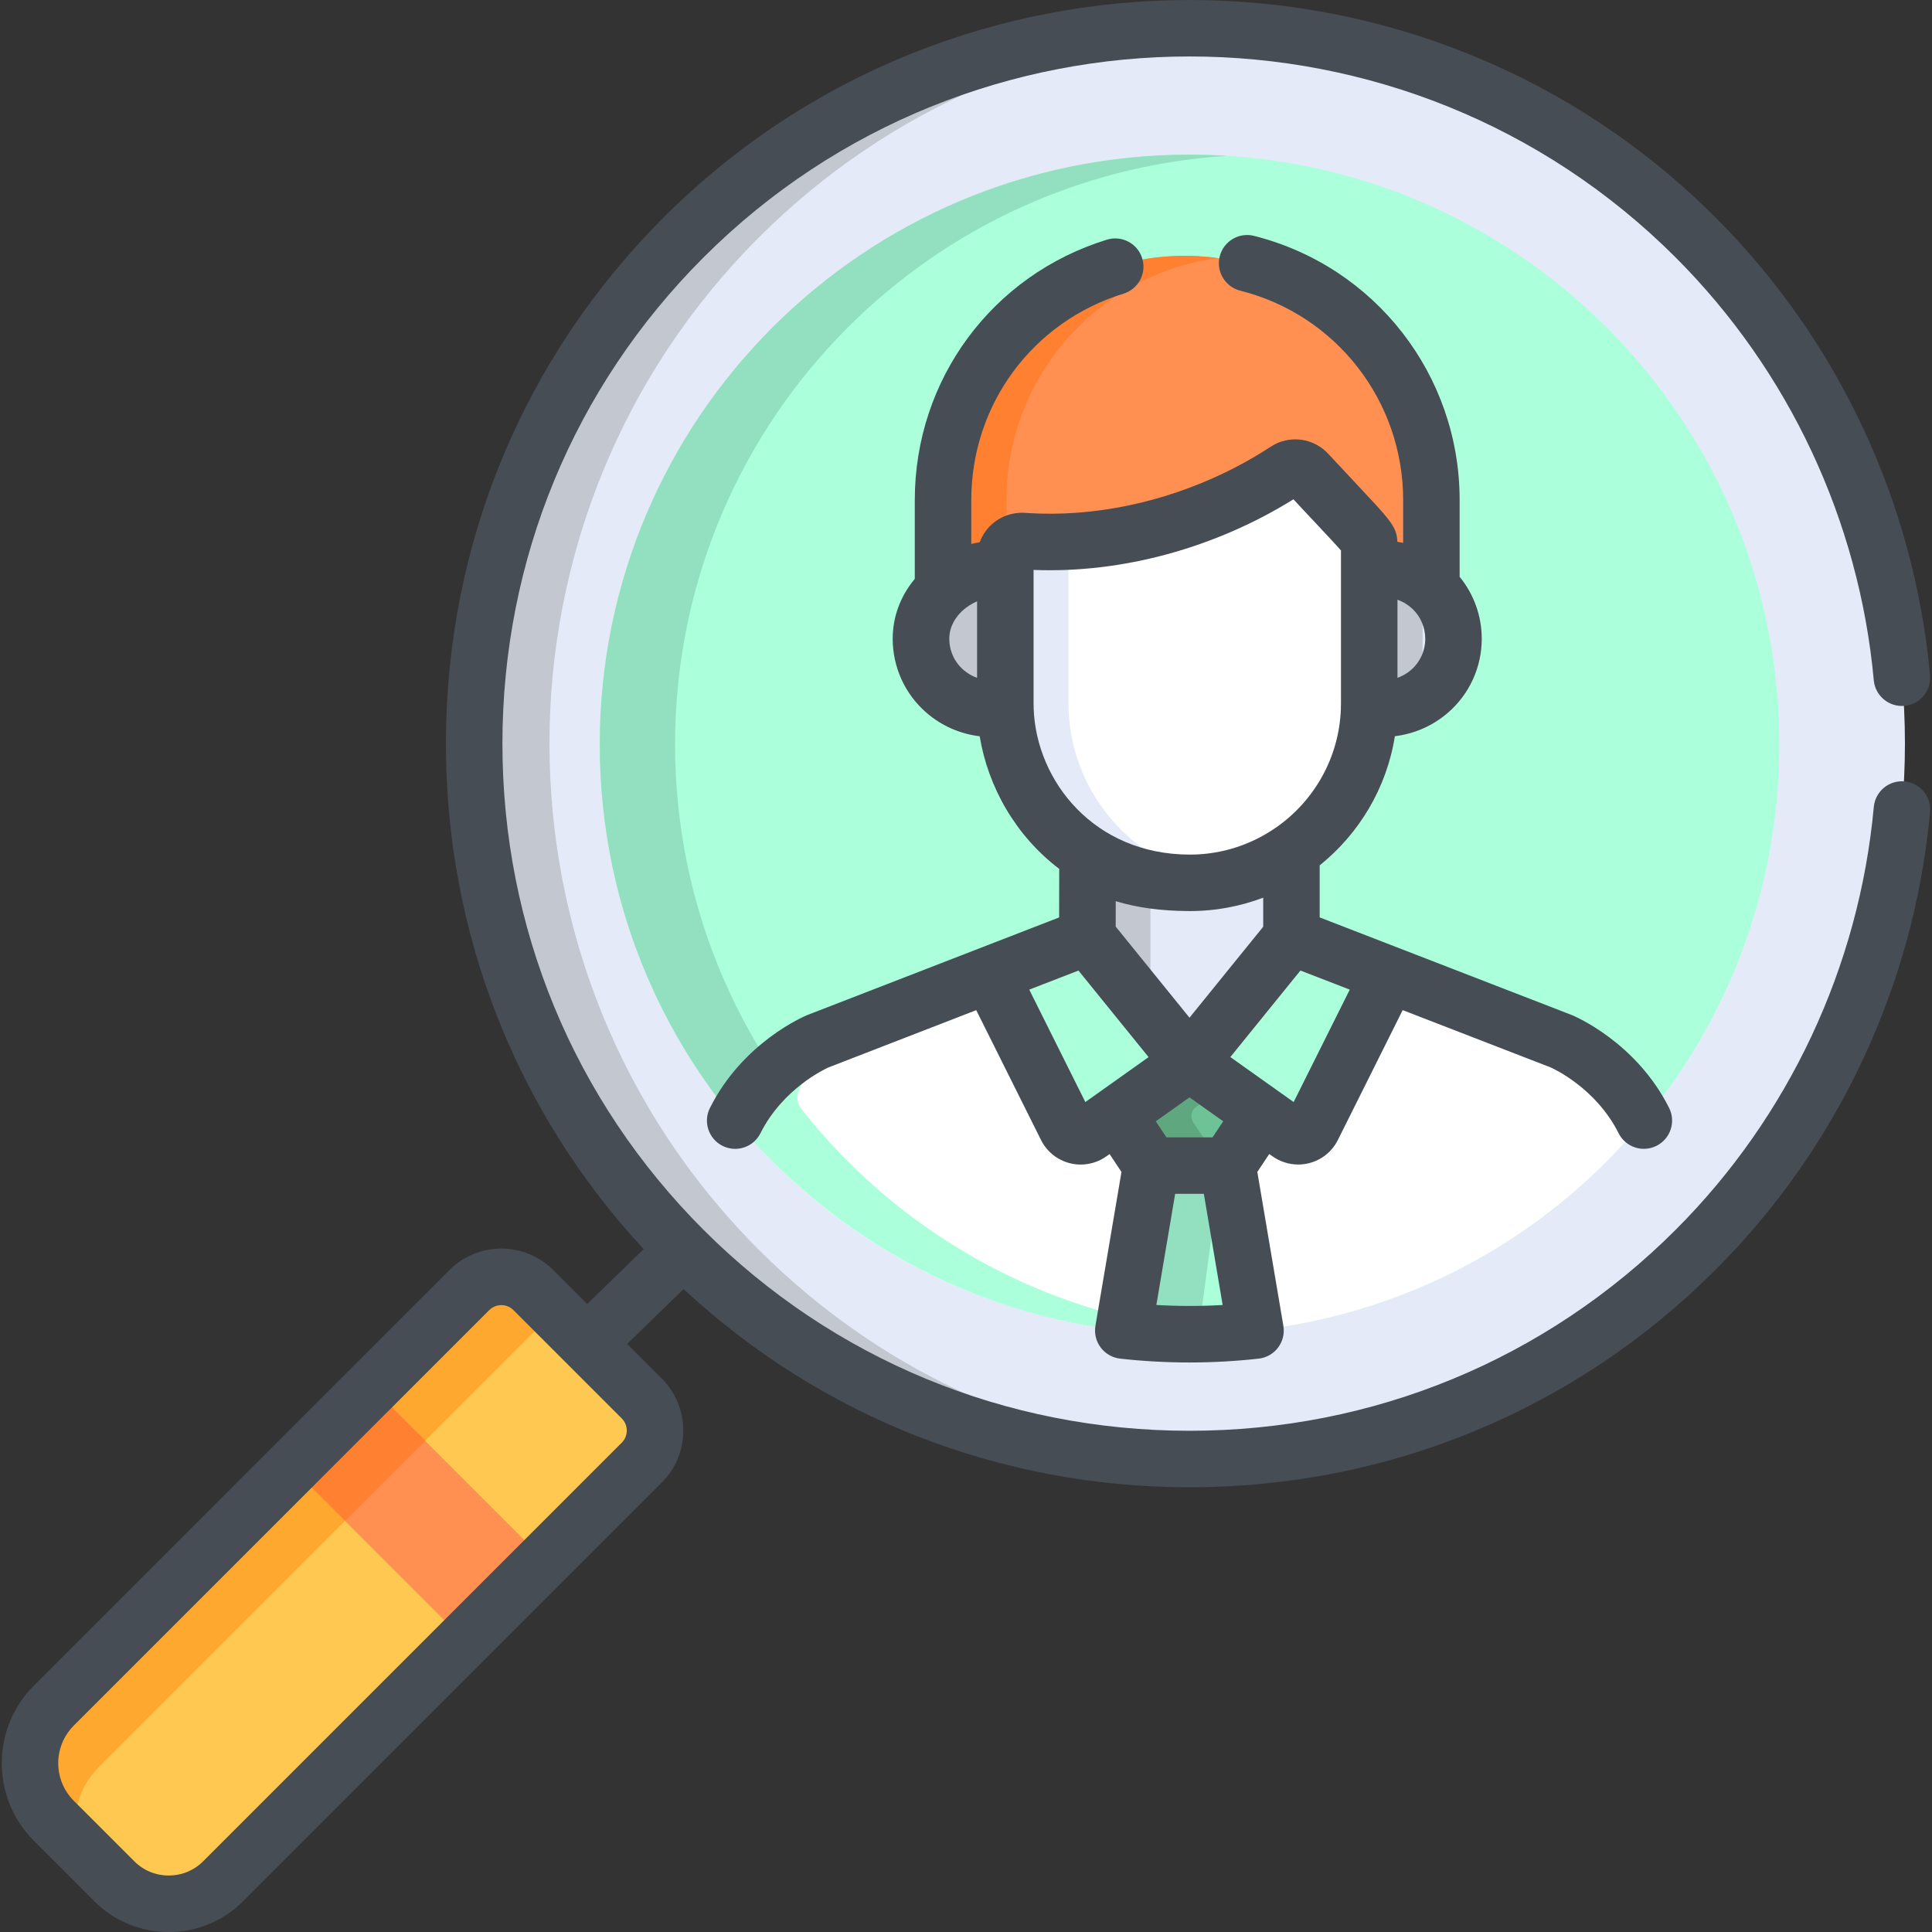 <?xml version="1.0" encoding="iso-8859-1"?>
<!-- Generator: Adobe Illustrator 19.0.0, SVG Export Plug-In . SVG Version: 6.00 Build 0)  -->
<svg version="1.1" id="Capa_1" xmlns="http://www.w3.org/2000/svg" xmlns:xlink="http://www.w3.org/1999/xlink" x="0px" y="0px"
	 viewBox="0 0 511.999 511.999" style="enable-background:new 0 0 511.999 511.999;" xml:space="preserve">
<rect x="0" y="0" width="511.999" height="511.999" fill="#333333" stroke="none"/>
<path style="fill:#E4EAF8;" d="M181.121,331.189c-73.955-73.955-73.955-194.287-0.001-268.241
	c73.955-73.955,194.288-73.955,268.242-0.001s73.954,194.287-0.001,268.242C375.408,405.144,255.075,405.144,181.121,331.189z"/>
<path style="fill:#C2C7D0;" d="M201.082,331.189c-73.955-73.955-73.955-194.287,0-268.241
	C235.526,28.504,280.03,10.11,325.223,7.749c-51.841-2.708-104.591,15.686-144.102,55.198c-73.954,73.954-73.954,194.287,0,268.241
	c39.511,39.511,92.26,57.904,144.101,55.197C280.03,384.025,235.526,365.632,201.082,331.189z"/>
<path style="fill:#ABFFDB;" d="M315.242,353.579c-86.321,0-156.3-69.978-156.3-156.3s69.978-156.3,156.3-156.3
	s156.3,69.978,156.3,156.3S401.563,353.579,315.242,353.579z"/>
<path style="fill:#92E0C0;" d="M178.904,197.279c0-82.968,64.65-150.825,146.319-155.974c-3.302-0.208-6.627-0.326-9.981-0.326
	c-86.322,0-156.3,69.978-156.3,156.3c0,89.824,75.701,161.684,166.281,155.974C243.553,348.104,178.904,280.246,178.904,197.279z"/>
<path style="fill:#FF9052;" d="M314.012,67.801c-35.693,0-64.628,28.934-64.628,64.628v25.575c4.32-4.004,10.464-6.18,16.462-5.379
	v-3.221c0-2.56,2.186-4.582,4.721-4.391c24.987,1.795,50.416-6.145,69.643-18.705c1.795-1.173,4.172-0.881,5.63,0.687
	c16.438,17.669,16.339,16.985,16.339,19.292v6.324c6.575-0.985,12.407,1.046,16.459,4.814v-24.996
	C378.64,96.735,349.707,67.801,314.012,67.801z"/>
<path style="fill:#FF8031;" d="M266.732,132.429c0-32.75,24.365-59.792,55.955-64.032c-2.839-0.381-5.73-0.596-8.673-0.596
	c-35.694,0-64.628,28.934-64.628,64.628v25.575c4.319-4.004,10.464-6.18,16.462-5.379v-3.221c0-0.994,0.332-1.904,0.884-2.639
	V132.429z"/>
<path style="fill:#E4EAF8;" d="M361.325,150.043v35.403c0,0.383-0.02,0.763-0.029,1.145c12.528,1.897,22.341-7.155,22.341-18.273
	C383.637,157.18,373.816,148.171,361.325,150.043z"/>
<path style="fill:#FFBEAB;" d="M266.704,185.446v-35.389c-10.907-1.456-22.312,6.915-22.312,18.262
	c0,11.103,9.79,20.171,22.34,18.272C266.723,186.209,266.704,185.829,266.704,185.446z"/>
<g>
	<path style="fill:#C2C7D0;" d="M376.999,154.168c-4.003-3.322-9.512-5.048-15.674-4.125v35.403c0,0.384-0.02,0.763-0.029,1.145
		c6.18,0.935,11.697-0.795,15.703-4.122V154.168z"/>
	<path style="fill:#C2C7D0;" d="M266.704,182.471c-4.118-3.419-6.638-8.523-6.638-14.153c0-5.477,2.662-10.257,6.638-13.577v-4.685
		c-10.907-1.456-22.311,6.915-22.311,18.262c0,11.103,9.79,20.171,22.339,18.272c-0.009-0.382-0.028-0.763-0.028-1.145
		L266.704,182.471L266.704,182.471z"/>
</g>
<path style="fill:#E4EAF8;" d="M314.702,232.069c-10.441,0-19.616-2.866-27.122-7.661v25.364l27.005,33.334l27.005-33.334v-26.079
	C333.94,228.969,324.678,232.069,314.702,232.069z"/>
<path style="fill:#C2C7D0;" d="M304.875,231.176c-6.439-1.195-12.246-3.542-17.295-6.768v25.364l17.295,21.348V231.176z"/>
<path style="fill:#FFFFFF;" d="M413.031,275.726l-71.441-27.667l-27.004,33.334l-27.005-33.334l-71.366,27.667
	c0,0-14.15,5.839-21.736,20.781c62.368,75.815,177.966,76.064,240.751,0.928C427.771,281.802,413.031,275.726,413.031,275.726z"/>
<path style="fill:#ABFFDB;" d="M212.391,293.925c-1.206-1.529-1.434-3.642-0.545-5.375c4.333-8.443,10.756-13.956,15.485-17.134
	l-2.118,0.821c-5.268,2.043-21.573,6.211-30.738,24.266c0.001,0.001,0.002,0.002,0.003,0.003l0,0
	c2.661,3.327,7.911,9.1,12.608,13.602v-0.016c31.524,30.232,73.933,45.947,118.137,43.16
	C279.476,350.369,239.083,327.796,212.391,293.925z"/>
<path style="fill:#FFFFFF;" d="M345.842,125.284c-1.459-1.568-3.836-1.859-5.63-0.687c-19.227,12.56-44.656,20.501-69.643,18.705
	c-2.534-0.192-4.721,1.83-4.721,4.391v38.61c0,24.814,19.444,47.479,48.854,47.479c26.181,0,47.48-21.299,47.48-47.479v-41.727
	C362.181,142.269,362.281,142.952,345.842,125.284z"/>
<path style="fill:#E4EAF8;" d="M283.143,186.303v-42.9c-4.183,0.223-8.385,0.201-12.574-0.1c-2.534-0.192-4.721,1.83-4.721,4.391
	v38.61c0,24.814,19.444,47.479,48.854,47.479c2.714,0,5.37-0.242,7.96-0.681C300.26,229.301,283.143,209.769,283.143,186.303z"/>
<g>
	<path style="fill:#ABFFDB;" d="M347.192,298.52l20.194-40.471l-25.795-9.99l-27.005,33.334l26.328,18.699
		C343.046,301.605,346.025,300.86,347.192,298.52z"/>
	<path style="fill:#ABFFDB;" d="M282.016,298.52l-20.194-40.471l25.795-9.99l27.005,33.334l-26.328,18.699
		C286.163,301.605,283.184,300.86,282.016,298.52z"/>
</g>
<path style="fill:#6DC296;" d="M314.62,281.415v-0.023l-0.016,0.012l-0.016-0.012v0.023l-19.15,13.601l9.052,13.624
	c7.301,0,12.927,0,20.228,0l9.052-13.624L314.62,281.415z"/>
<path style="fill:#5FA77E;" d="M324.187,288.21l-9.567-6.795v-0.023l-0.016,0.012l-0.017-0.012v0.023l-19.15,13.601l9.052,13.624
	c7.043,0,12.513,0,19.166,0l-7.433-11.186c-0.902-1.358-0.563-3.188,0.767-4.132L324.187,288.21z"/>
<path style="fill:#ABFFDB;" d="M330.702,352.818l-5.985-44.178c-7.298,0-12.927,0-20.229,0l-5.967,44.047
	C309.267,353.83,319.945,353.874,330.702,352.818z"/>
<path style="fill:#92E0C0;" d="M304.49,308.64l-5.967,44.047c6.817,0.725,12.887,0.952,19.049,0.861l6.082-44.91
	C316.974,308.64,311.559,308.64,304.49,308.64z"/>
<path style="fill:#FFC850;" d="M30.32,498.579l-16.065-16.065c-8.39-8.39-8.39-22.121,0-30.51l110.131-110.131
	c4.658-4.658,12.28-4.658,16.938,0l28.769,28.769c4.658,4.658,4.658,12.28,0,16.939l-111,110.999
	C51.18,506.492,38.233,506.492,30.32,498.579z"/>
<path style="fill:#FEA82F;" d="M26.135,468.348L140.73,353.753c2.464-2.465,5.759-3.612,9.006-3.468l-8.412-8.412
	c-4.658-4.658-12.28-4.658-16.937,0L14.255,452.004c-8.39,8.39-8.39,22.12,0,30.51l6.225,6.225
	C18.76,481.654,20.629,473.854,26.135,468.348z"/>
<rect x="78.504" y="386.138" transform="matrix(-0.707 -0.707 0.707 -0.707 -94.465 763.159)" style="fill:#FF9052;" width="64.638" height="30.012"/>
<rect x="80.013" y="375.364" transform="matrix(-0.707 0.707 -0.707 -0.707 434.686 590.632)" style="fill:#FF8031;" width="30.012" height="19.956"/>
<g>
	<path style="fill:#474D54;" d="M337.233,306.437c2.009,1.427,4.387,2.172,6.8,2.172c0.953,0,1.911-0.116,2.855-0.352
		c3.335-0.833,6.127-3.076,7.662-6.151c0,0,0,0,0-0.001l17.171-34.414l39.225,15.191c0.752,0.332,12.03,5.511,17.996,17.431
		c1.311,2.621,3.954,4.137,6.699,4.137c1.126,0,2.269-0.255,3.345-0.792c3.697-1.85,5.194-6.348,3.344-10.045
		c-8.72-17.423-25.027-24.303-25.718-24.588c-0.05-0.021-0.1-0.041-0.15-0.06l-66.733-25.844v-13.792
		c10.42-8.372,17.738-20.455,19.929-34.224c5.2-0.644,10.016-2.746,14.017-6.187c5.72-4.92,9.002-12.077,9.002-19.636
		c0-6.044-2.096-11.83-5.859-16.42v-20.364c0-33.118-22.405-61.898-54.484-69.988c-4.011-1.013-8.078,1.419-9.089,5.428
		c-1.011,4.009,1.419,8.078,5.428,9.089c25.42,6.41,43.174,29.22,43.174,55.471v11.352c-0.505-0.106-1.013-0.198-1.526-0.274
		c-0.023-0.503-0.068-0.968-0.146-1.416l-0.001-0.007c-0.005-0.028-0.01-0.055-0.015-0.083c0-0.001-0.001-0.003-0.001-0.004
		c-0.005-0.028-0.01-0.055-0.016-0.083c0-0.002-0.001-0.004-0.001-0.006c-0.005-0.026-0.01-0.052-0.016-0.078
		c-0.001-0.004-0.002-0.009-0.003-0.013c-0.005-0.023-0.01-0.045-0.015-0.068c-0.002-0.007-0.003-0.015-0.005-0.022
		c-0.005-0.021-0.009-0.042-0.014-0.063c-0.002-0.007-0.003-0.015-0.005-0.022c-0.027-0.115-0.056-0.228-0.088-0.341
		c-0.001-0.002-0.001-0.004-0.002-0.006c-0.008-0.027-0.016-0.054-0.023-0.081l0,0c-0.008-0.027-0.016-0.054-0.025-0.082
		c-0.001-0.005-0.003-0.01-0.004-0.014c-0.007-0.024-0.015-0.048-0.023-0.072c-0.001-0.004-0.002-0.007-0.004-0.011
		c-0.008-0.024-0.016-0.048-0.024-0.072c-0.002-0.006-0.004-0.012-0.006-0.019c-0.008-0.022-0.015-0.044-0.023-0.067
		c-0.002-0.005-0.004-0.011-0.006-0.016c-0.008-0.024-0.017-0.048-0.026-0.072c-0.001-0.004-0.003-0.008-0.004-0.011
		c-0.009-0.025-0.019-0.051-0.028-0.076c-0.001-0.003-0.002-0.006-0.003-0.009c-0.009-0.023-0.017-0.045-0.026-0.068
		c-0.003-0.007-0.006-0.014-0.008-0.021c-0.055-0.141-0.116-0.282-0.181-0.426c-0.002-0.004-0.004-0.008-0.006-0.012
		c-0.012-0.026-0.024-0.051-0.036-0.077c-0.001-0.003-0.002-0.005-0.004-0.008c-0.012-0.025-0.024-0.05-0.036-0.076
		c-0.003-0.006-0.006-0.012-0.009-0.018c-0.011-0.023-0.023-0.047-0.035-0.07c-0.003-0.006-0.006-0.013-0.01-0.019
		c-0.01-0.02-0.02-0.039-0.03-0.059c-0.006-0.012-0.012-0.023-0.018-0.035c-0.01-0.02-0.021-0.04-0.031-0.06
		c-0.004-0.007-0.008-0.014-0.011-0.021c-0.015-0.028-0.029-0.055-0.044-0.083l0,0c-0.015-0.028-0.031-0.056-0.046-0.084
		c-0.002-0.003-0.003-0.006-0.005-0.009c-0.099-0.18-0.208-0.362-0.325-0.55c-0.003-0.005-0.006-0.01-0.01-0.015
		c-0.036-0.057-0.072-0.114-0.109-0.172c-0.005-0.008-0.011-0.016-0.016-0.024c-0.017-0.026-0.033-0.051-0.05-0.077
		c-0.003-0.005-0.006-0.01-0.01-0.014c-0.018-0.027-0.036-0.055-0.055-0.082c-0.004-0.005-0.007-0.011-0.011-0.016
		c-0.017-0.025-0.034-0.051-0.052-0.077c-0.005-0.008-0.011-0.016-0.016-0.024c-0.157-0.23-0.327-0.467-0.513-0.714
		c-0.003-0.003-0.005-0.007-0.008-0.01c-0.079-0.106-0.161-0.213-0.246-0.321l0,0c-0.028-0.036-0.057-0.073-0.086-0.11l-0.003-0.004
		c-1.535-1.955-3.957-4.538-7.765-8.598c-2.096-2.235-4.721-5.032-8.008-8.567c-3.397-3.652-8.602-4.742-13.081-2.96
		c-0.002,0.001-0.005,0.002-0.007,0.003c-0.137,0.055-0.272,0.112-0.407,0.172c-0.157,0.07-0.313,0.143-0.468,0.22
		c-0.107,0.053-0.213,0.107-0.318,0.163c-0.315,0.168-0.625,0.351-0.929,0.55c-0.709,0.463-1.423,0.917-2.142,1.363
		c-2.51,1.556-5.085,3.009-7.713,4.356c-0.035,0.018-0.07,0.036-0.105,0.054c-0.724,0.369-1.45,0.731-2.182,1.085
		c-16.48,7.968-34.849,11.808-52.119,10.724c-0.265-0.017-0.53-0.034-0.795-0.053c-0.034-0.003-0.068-0.004-0.102-0.006
		c-3.183-0.215-6.347,0.88-8.725,3.016c-0.047,0.042-0.094,0.083-0.14,0.126c-0.07,0.065-0.14,0.132-0.208,0.198
		c-0.009,0.009-0.018,0.018-0.027,0.026c-0.064,0.062-0.126,0.125-0.189,0.189c-0.013,0.013-0.026,0.027-0.039,0.04
		c-0.061,0.063-0.121,0.127-0.181,0.191c-0.011,0.012-0.023,0.025-0.034,0.037c-0.056,0.061-0.112,0.123-0.167,0.186
		c-0.01,0.011-0.02,0.022-0.03,0.034c-0.053,0.061-0.106,0.123-0.158,0.186c-0.015,0.018-0.031,0.037-0.046,0.055
		c-0.051,0.061-0.101,0.123-0.15,0.185c-0.018,0.023-0.036,0.046-0.054,0.069c-0.048,0.062-0.096,0.125-0.144,0.188
		c-0.015,0.02-0.03,0.04-0.045,0.06c-0.04,0.054-0.08,0.109-0.119,0.164c-0.018,0.026-0.036,0.051-0.055,0.077
		c-0.04,0.057-0.079,0.114-0.118,0.171c-0.018,0.026-0.036,0.052-0.053,0.079c-0.041,0.062-0.081,0.123-0.121,0.186
		c-0.018,0.029-0.037,0.058-0.055,0.087c-0.037,0.059-0.074,0.119-0.11,0.179c-0.019,0.031-0.037,0.062-0.055,0.093
		c-0.029,0.049-0.057,0.098-0.086,0.147c-0.019,0.033-0.038,0.066-0.057,0.1c-0.032,0.057-0.063,0.114-0.094,0.171
		c-0.017,0.031-0.034,0.063-0.05,0.094c-0.033,0.063-0.066,0.126-0.098,0.19c-0.016,0.032-0.032,0.064-0.048,0.097
		c-0.028,0.056-0.055,0.112-0.082,0.169c-0.018,0.038-0.036,0.076-0.053,0.115c-0.023,0.05-0.046,0.1-0.068,0.15
		c-0.015,0.034-0.03,0.068-0.045,0.102c-0.028,0.064-0.055,0.128-0.081,0.192c-0.012,0.029-0.024,0.058-0.036,0.088
		c-0.028,0.07-0.056,0.141-0.083,0.212c-0.01,0.028-0.021,0.055-0.031,0.083c-0.007,0.02-0.015,0.04-0.022,0.059
		c-0.75,0.12-1.496,0.27-2.236,0.451v-11.647c0-25.274,16.214-47.25,40.347-54.682c3.95-1.217,6.167-5.407,4.95-9.357
		c-1.218-3.951-5.407-6.166-9.357-4.95c-30.452,9.379-50.911,37.104-50.911,68.991v20.903c-3.802,4.533-5.856,10.045-5.856,15.882
		c0,7.56,3.281,14.719,9.002,19.638c4.009,3.448,8.837,5.55,14.051,6.189c2.22,13.461,9.533,26.38,21.077,35.141l-0.028,12.868
		l-66.672,25.847c-0.049,0.019-0.099,0.039-0.147,0.059c-0.69,0.284-16.996,7.165-25.718,24.588
		c-1.85,3.697-0.353,8.194,3.344,10.045c3.696,1.848,8.193,0.353,10.044-3.344c5.975-11.935,17.299-17.119,18.001-17.433
		l39.182-15.19l17.172,34.415c0,0,0,0,0,0.001c1.535,3.076,4.328,5.318,7.662,6.151c0.944,0.237,1.902,0.352,2.855,0.352
		c2.413,0,4.791-0.746,6.799-2.172l0.856-0.608l3.147,4.736l-6.904,40.786c-0.343,2.03,0.165,4.111,1.403,5.755
		c1.24,1.644,3.101,2.705,5.147,2.933c6.095,0.681,12.232,1.021,18.371,1.021c6.125,0,12.252-0.339,18.336-1.018
		c2.046-0.229,3.908-1.289,5.147-2.932c1.24-1.644,1.748-3.726,1.404-5.756l-6.904-40.791l3.146-4.736L337.233,306.437z
		 M342.834,292.053l-4.022-2.857c-0.021-0.015-0.041-0.03-0.061-0.045l-12.701-9.021l15.636-19.301l2.942-3.631l13.072,5.063
		L342.834,292.053z M373.914,177.566c-1.057,0.908-2.262,1.601-3.572,2.067v-20.702c0.568,0.202,1.117,0.446,1.642,0.733
		c0.015,0.008,0.03,0.017,0.045,0.025c0.049,0.027,0.098,0.055,0.147,0.083c0.054,0.031,0.107,0.062,0.16,0.093
		c0.012,0.007,0.024,0.014,0.036,0.021c0.665,0.398,1.289,0.866,1.866,1.403c0.04,0.038,0.081,0.074,0.122,0.111
		c2.134,2.048,3.348,4.889,3.348,7.883C377.706,172.474,376.324,175.493,373.914,177.566z M251.572,169.28
		c0-3.456,1.906-5.923,3.3-7.264c0.054-0.047,0.107-0.094,0.159-0.143c1.144-1.06,2.48-1.908,3.906-2.509v20.27
		c-1.31-0.465-2.516-1.158-3.572-2.066C252.955,175.495,251.572,172.475,251.572,169.28z M273.932,187.794
		c0.004-0.134,0.005-0.268,0.001-0.403l-0.013-0.443c-0.006-0.174-0.013-0.347-0.013-0.521v-35.394
		c23.33,0.939,48.115-5.787,68.861-18.712c0.916,0.982,1.774,1.9,2.579,2.761c0.058,0.062,0.116,0.124,0.173,0.185
		c0.134,0.143,0.265,0.284,0.396,0.423c0.128,0.137,0.254,0.27,0.378,0.404c0.077,0.082,0.154,0.164,0.23,0.245
		c0.301,0.322,0.595,0.636,0.88,0.94c0.588,0.628,1.142,1.218,1.663,1.774c2.904,3.096,5.182,5.525,6.302,6.819v40.557
		c0,0.164-0.007,0.326-0.013,0.489l-0.015,0.476c-0.003,0.146-0.002,0.29,0.003,0.434c-0.448,12.964-7.088,24.382-17.048,31.383
		c-0.103,0.064-0.204,0.13-0.303,0.199c-5.214,3.596-11.119,5.873-17.315,6.705c-0.035,0.005-0.07,0.01-0.105,0.014
		c-0.099,0.013-0.199,0.026-0.298,0.038c-0.044,0.005-0.089,0.011-0.133,0.016c-0.188,0.023-0.375,0.044-0.564,0.064
		c-0.031,0.003-0.062,0.007-0.093,0.01c-0.084,0.009-0.168,0.017-0.251,0.025c-0.068,0.007-0.135,0.013-0.203,0.019
		c-0.075,0.007-0.15,0.014-0.226,0.02c-0.082,0.007-0.165,0.014-0.247,0.021c-0.072,0.006-0.143,0.012-0.215,0.017
		c-0.132,0.01-0.264,0.019-0.396,0.028c-0.059,0.004-0.117,0.007-0.176,0.011c-0.098,0.006-0.197,0.012-0.294,0.017
		c-0.057,0.003-0.113,0.006-0.17,0.009c-0.118,0.006-0.236,0.011-0.353,0.016c-0.034,0.001-0.069,0.003-0.103,0.004
		c-0.149,0.006-0.297,0.01-0.446,0.014c-0.047,0.001-0.093,0.002-0.14,0.003c-0.115,0.003-0.231,0.005-0.346,0.007
		c-0.043,0.001-0.087,0.001-0.13,0.002c-0.155,0.002-0.31,0.003-0.466,0.003C290.001,226.47,274.631,207.041,273.932,187.794z
		 M315.327,241.441c0.192,0,0.383-0.001,0.575-0.003c0.027,0,0.054,0,0.081-0.001c0.184-0.002,0.367-0.005,0.551-0.009
		c0.032-0.001,0.064-0.001,0.095-0.002c0.185-0.004,0.369-0.01,0.553-0.016c0.024-0.001,0.047-0.002,0.071-0.003
		c0.194-0.007,0.387-0.014,0.581-0.023c0.002,0,0.004,0,0.006,0c0.199-0.009,0.397-0.019,0.595-0.03
		c0.012-0.001,0.024-0.001,0.036-0.002c0.191-0.011,0.381-0.023,0.572-0.036c0.023-0.002,0.046-0.003,0.068-0.005
		c0.189-0.013,0.377-0.027,0.565-0.042c0.021-0.002,0.042-0.003,0.063-0.005c0.193-0.015,0.384-0.032,0.576-0.049l0.032-0.003
		c0.406-0.037,0.811-0.078,1.216-0.124c0.001,0,0.002,0,0.003,0c0.198-0.022,0.395-0.046,0.593-0.071
		c0.014-0.002,0.029-0.004,0.043-0.005c0.196-0.025,0.39-0.05,0.585-0.077c0.009-0.001,0.018-0.002,0.028-0.004
		c0.2-0.027,0.399-0.056,0.598-0.085c0.001,0,0.002,0,0.002,0c0.613-0.091,1.222-0.192,1.827-0.302l0.01-0.002
		c3.28-0.6,6.458-1.491,9.508-2.647v7.698L315.229,269.7l-19.56-24.145l0.014-6.73c5.665,1.716,12.027,2.577,19.192,2.612
		C315.026,241.44,315.176,241.441,315.327,241.441z M272.761,262.261l13.043-5.052l18.583,22.938l-12.678,9.005
		c-0.027,0.019-0.053,0.039-0.08,0.058l-4.004,2.844L272.761,262.261z M306.444,345.833l4.985-29.455h7.599l4.986,29.457
		C318.164,346.176,312.293,346.174,306.444,345.833z M321.34,301.406h-12.223l-2.824-4.25l8.935-6.346l8.935,6.346L321.34,301.406z"
		/>
	<path style="fill:#474D54;" d="M504.712,207.08c-4.116-0.38-7.76,2.654-8.137,6.771c-3.876,42.274-22.52,82.065-52.499,112.045
		c-34.354,34.353-80.105,53.273-128.828,53.273s-94.474-18.92-128.828-53.273c-34.354-34.354-53.274-80.106-53.274-128.828
		s18.92-94.474,53.273-128.828c71.037-71.035,186.621-71.036,257.656,0c29.978,29.978,48.623,69.77,52.498,112.045
		c0.377,4.117,4.026,7.145,8.137,6.771c4.117-0.377,7.148-4.02,6.771-8.137c-4.194-45.751-24.373-88.816-56.821-121.264
		c-76.873-76.873-201.955-76.872-278.829,0c-37.182,37.182-57.658,86.693-57.658,139.413c0,50.179,18.55,97.45,52.397,133.95
		l-14.953,14.559l-8.997-8.997c-7.588-7.589-19.937-7.589-27.524,0L8.969,446.711c-5.471,5.471-8.485,12.768-8.485,20.548
		s3.013,15.077,8.485,20.549l16.065,16.065c5.24,5.241,12.229,8.127,19.679,8.127s14.439-2.886,19.679-8.127l110.999-110.999
		c3.667-3.667,5.686-8.555,5.686-13.763c0-5.208-2.019-10.096-5.686-13.763l-9.184-9.184l14.947-14.554
		c36.52,33.932,83.849,52.53,134.094,52.53c52.721,0,102.232-20.477,139.413-57.658c32.448-32.448,52.628-75.514,56.822-121.264
		C511.861,211.101,508.829,207.457,504.712,207.08z M164.806,382.286l-111,111c-2.413,2.412-5.642,3.742-9.094,3.742
		s-6.68-1.329-9.093-3.742l0,0l-16.065-16.065c-5.492-5.493-5.492-14.43,0-19.924l110.131-110.131
		c0.86-0.86,2.018-1.291,3.176-1.291c1.158,0,2.316,0.43,3.176,1.291l28.769,28.769
		C166.527,377.656,166.527,380.565,164.806,382.286z"/>
</g>
<g>
</g>
<g>
</g>
<g>
</g>
<g>
</g>
<g>
</g>
<g>
</g>
<g>
</g>
<g>
</g>
<g>
</g>
<g>
</g>
<g>
</g>
<g>
</g>
<g>
</g>
<g>
</g>
<g>
</g>
</svg>
